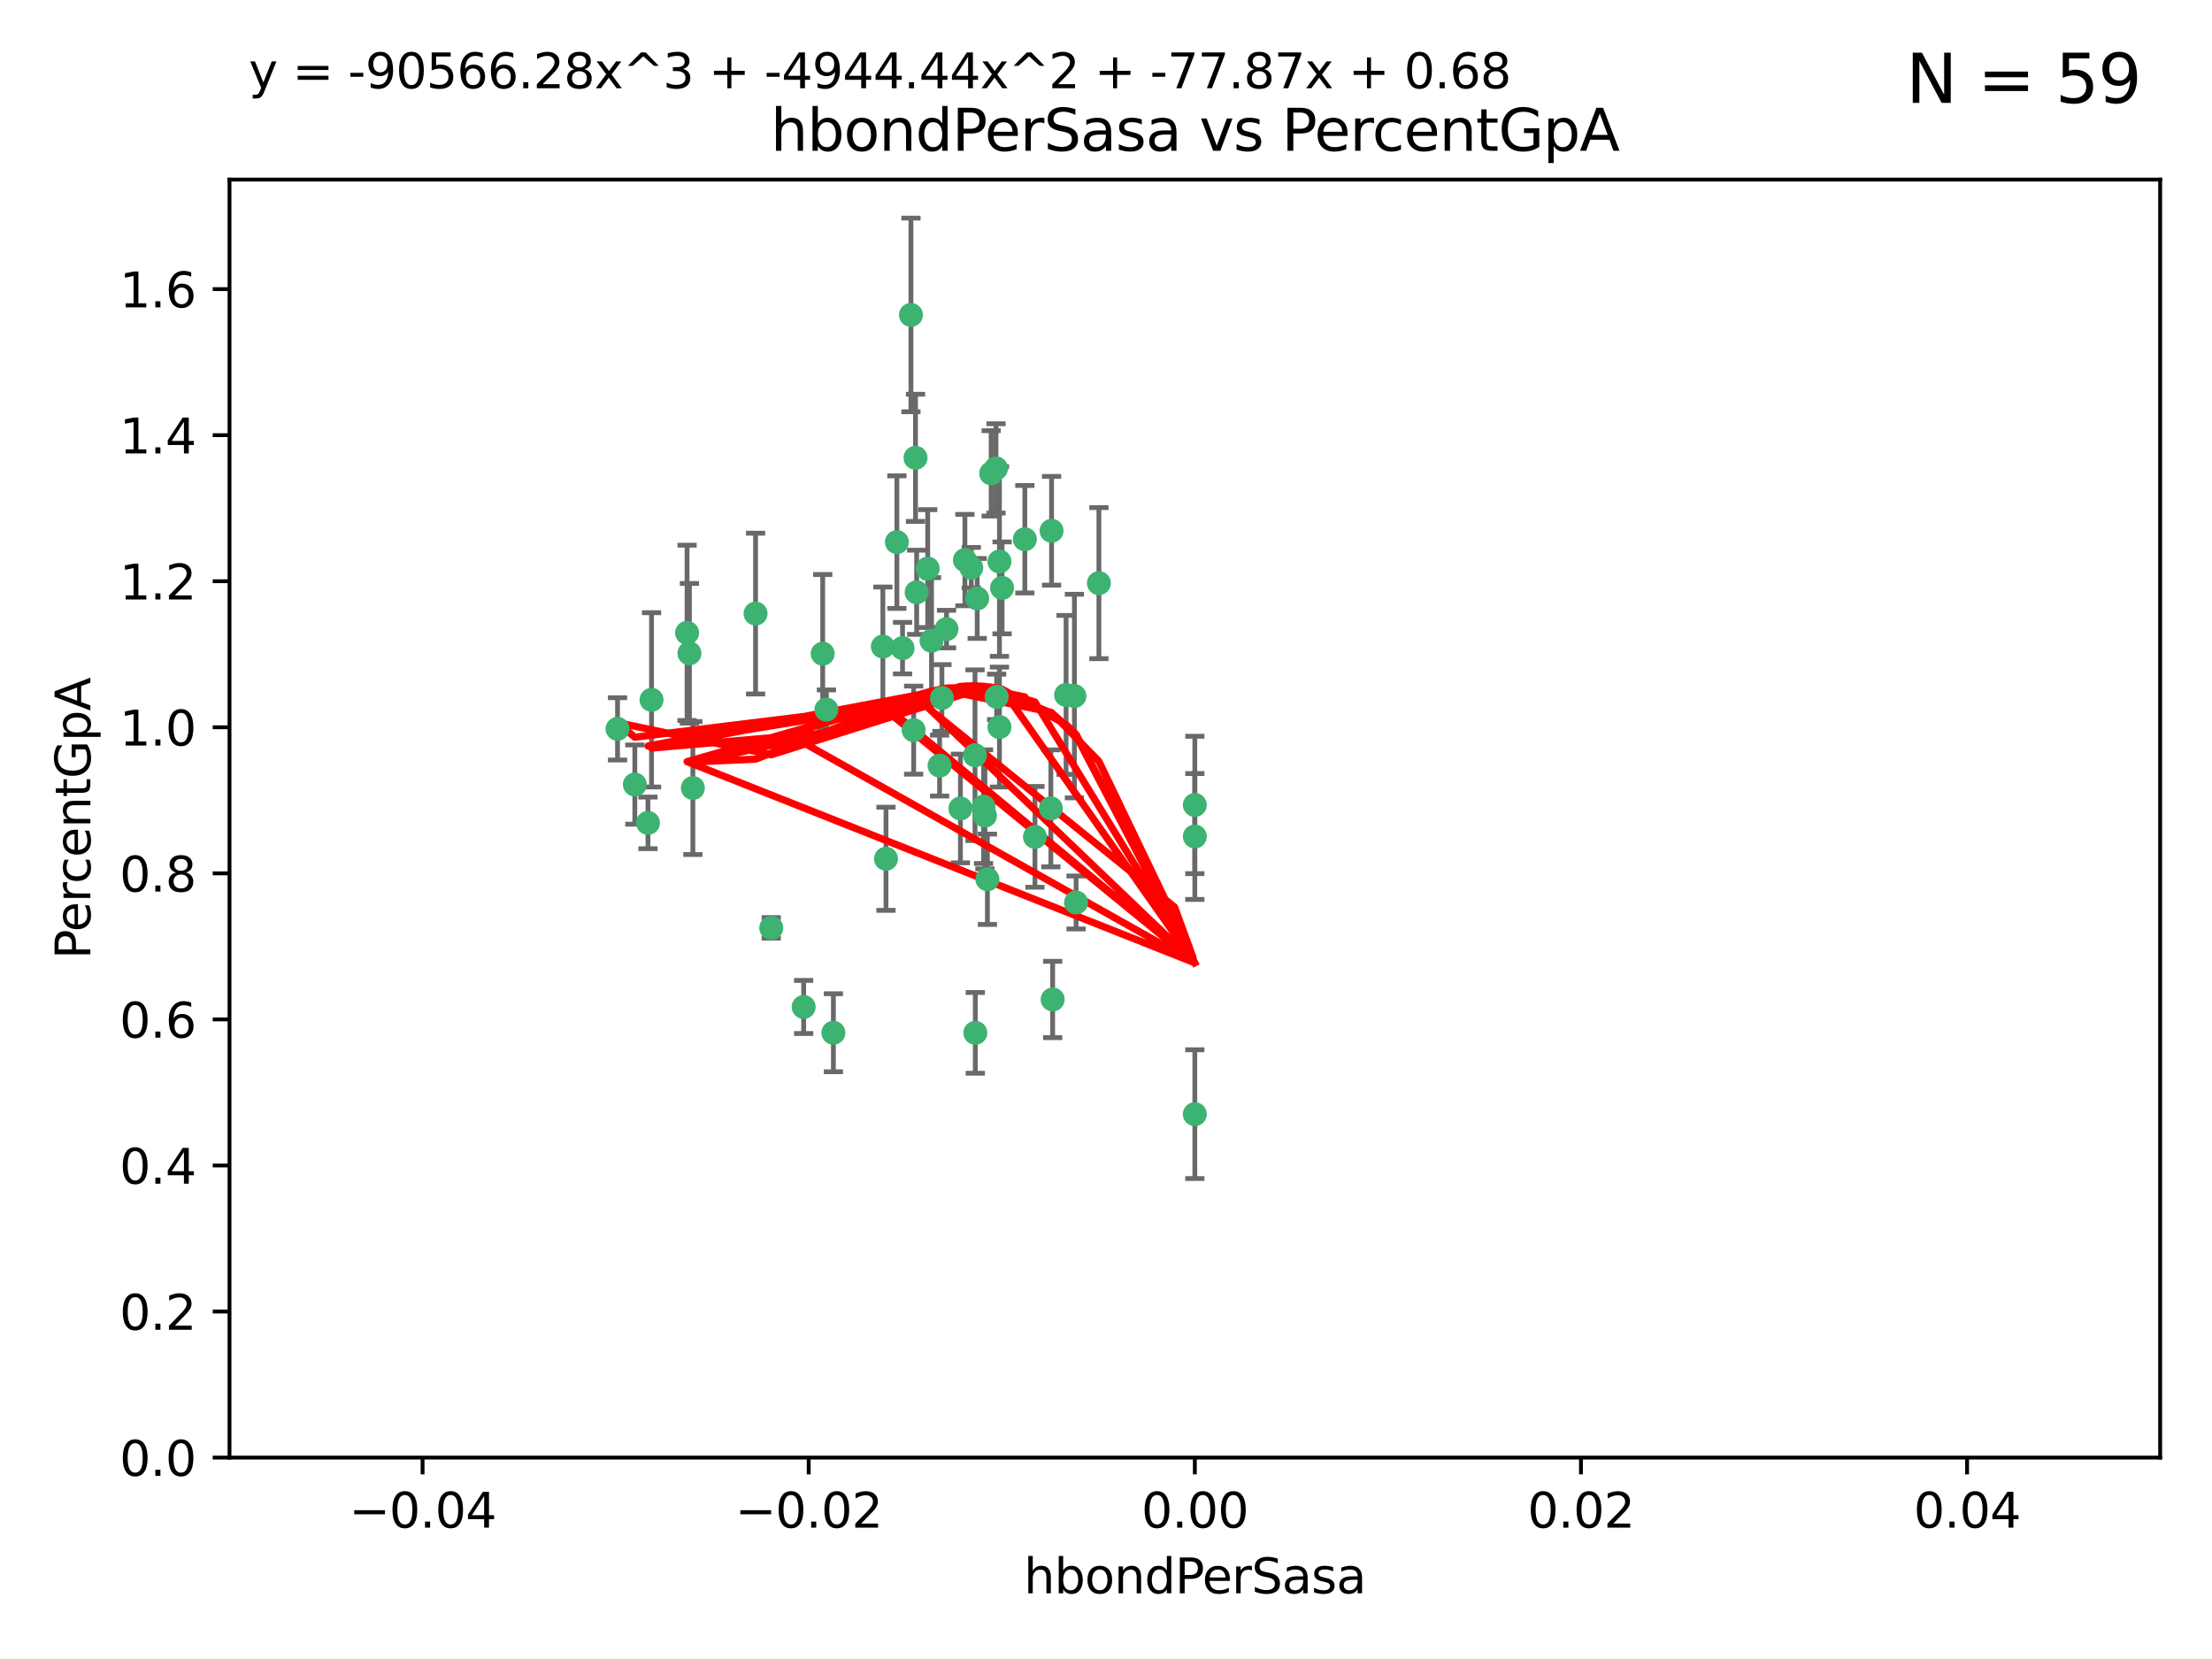 <?xml version="1.0" encoding="utf-8" standalone="no"?>
<!DOCTYPE svg PUBLIC "-//W3C//DTD SVG 1.1//EN"
  "http://www.w3.org/Graphics/SVG/1.1/DTD/svg11.dtd">
<svg xmlns:xlink="http://www.w3.org/1999/xlink" width="460.8pt" height="345.6pt" viewBox="0 0 460.8 345.6" xmlns="http://www.w3.org/2000/svg" version="1.1">
 <defs>
  <style type="text/css">*{stroke-linejoin: round; stroke-linecap: butt}</style>
 </defs>
 <g id="figure_1">
  <g id="patch_1">
   <path d="M 0 345.6 
L 460.8 345.6 
L 460.8 0 
L 0 0 
z
" style="fill: #ffffff"/>
  </g>
  <g id="axes_1">
   <g id="patch_2">
    <path d="M 47.81 303.64 
L 450 303.64 
L 450 37.411 
L 47.81 37.411 
z
" style="fill: #ffffff"/>
   </g>
   <g id="PathCollection_1">
    <defs>
     <path id="mffca1a9f72" d="M 0 1.118 
C 0.297 1.118 0.581 1 0.791 0.791 
C 1 0.581 1.118 0.297 1.118 0 
C 1.118 -0.297 1 -0.581 0.791 -0.791 
C 0.581 -1 0.297 -1.118 0 -1.118 
C -0.297 -1.118 -0.581 -1 -0.791 -0.791 
C -1 -0.581 -1.118 -0.297 -1.118 0 
C -1.118 0.297 -1 0.581 -0.791 0.791 
C -0.581 1 -0.297 1.118 0 1.118 
z
" style="stroke: #3cb371"/>
    </defs>
    <g clip-path="url(#pe930a6c61c)">
     <use xlink:href="#mffca1a9f72" x="186.841" y="112.935" style="fill: #3cb371; stroke: #3cb371"/>
     <use xlink:href="#mffca1a9f72" x="197.183" y="131.048" style="fill: #3cb371; stroke: #3cb371"/>
     <use xlink:href="#mffca1a9f72" x="206.483" y="98.611" style="fill: #3cb371; stroke: #3cb371"/>
     <use xlink:href="#mffca1a9f72" x="203.111" y="157.33" style="fill: #3cb371; stroke: #3cb371"/>
     <use xlink:href="#mffca1a9f72" x="208.201" y="151.457" style="fill: #3cb371; stroke: #3cb371"/>
     <use xlink:href="#mffca1a9f72" x="189.767" y="65.606" style="fill: #3cb371; stroke: #3cb371"/>
     <use xlink:href="#mffca1a9f72" x="143.619" y="136.097" style="fill: #3cb371; stroke: #3cb371"/>
     <use xlink:href="#mffca1a9f72" x="157.399" y="127.82" style="fill: #3cb371; stroke: #3cb371"/>
     <use xlink:href="#mffca1a9f72" x="193.258" y="118.446" style="fill: #3cb371; stroke: #3cb371"/>
     <use xlink:href="#mffca1a9f72" x="144.336" y="164.157" style="fill: #3cb371; stroke: #3cb371"/>
     <use xlink:href="#mffca1a9f72" x="172.155" y="147.818" style="fill: #3cb371; stroke: #3cb371"/>
     <use xlink:href="#mffca1a9f72" x="135.728" y="145.786" style="fill: #3cb371; stroke: #3cb371"/>
     <use xlink:href="#mffca1a9f72" x="188.017" y="135.021" style="fill: #3cb371; stroke: #3cb371"/>
     <use xlink:href="#mffca1a9f72" x="143.128" y="131.834" style="fill: #3cb371; stroke: #3cb371"/>
     <use xlink:href="#mffca1a9f72" x="190.719" y="95.371" style="fill: #3cb371; stroke: #3cb371"/>
     <use xlink:href="#mffca1a9f72" x="204.892" y="168.041" style="fill: #3cb371; stroke: #3cb371"/>
     <use xlink:href="#mffca1a9f72" x="202.337" y="118.255" style="fill: #3cb371; stroke: #3cb371"/>
     <use xlink:href="#mffca1a9f72" x="213.494" y="112.334" style="fill: #3cb371; stroke: #3cb371"/>
     <use xlink:href="#mffca1a9f72" x="196.219" y="145.408" style="fill: #3cb371; stroke: #3cb371"/>
     <use xlink:href="#mffca1a9f72" x="190.955" y="123.385" style="fill: #3cb371; stroke: #3cb371"/>
     <use xlink:href="#mffca1a9f72" x="194.053" y="133.482" style="fill: #3cb371; stroke: #3cb371"/>
     <use xlink:href="#mffca1a9f72" x="203.175" y="215.161" style="fill: #3cb371; stroke: #3cb371"/>
     <use xlink:href="#mffca1a9f72" x="201.01" y="116.673" style="fill: #3cb371; stroke: #3cb371"/>
     <use xlink:href="#mffca1a9f72" x="134.984" y="171.42" style="fill: #3cb371; stroke: #3cb371"/>
     <use xlink:href="#mffca1a9f72" x="208.202" y="116.973" style="fill: #3cb371; stroke: #3cb371"/>
     <use xlink:href="#mffca1a9f72" x="207.487" y="97.572" style="fill: #3cb371; stroke: #3cb371"/>
     <use xlink:href="#mffca1a9f72" x="203.569" y="124.669" style="fill: #3cb371; stroke: #3cb371"/>
     <use xlink:href="#mffca1a9f72" x="207.62" y="145.171" style="fill: #3cb371; stroke: #3cb371"/>
     <use xlink:href="#mffca1a9f72" x="200.074" y="168.419" style="fill: #3cb371; stroke: #3cb371"/>
     <use xlink:href="#mffca1a9f72" x="173.611" y="215.139" style="fill: #3cb371; stroke: #3cb371"/>
     <use xlink:href="#mffca1a9f72" x="171.383" y="136.178" style="fill: #3cb371; stroke: #3cb371"/>
     <use xlink:href="#mffca1a9f72" x="195.734" y="159.488" style="fill: #3cb371; stroke: #3cb371"/>
     <use xlink:href="#mffca1a9f72" x="183.917" y="134.689" style="fill: #3cb371; stroke: #3cb371"/>
     <use xlink:href="#mffca1a9f72" x="184.566" y="178.897" style="fill: #3cb371; stroke: #3cb371"/>
     <use xlink:href="#mffca1a9f72" x="132.246" y="163.438" style="fill: #3cb371; stroke: #3cb371"/>
     <use xlink:href="#mffca1a9f72" x="128.642" y="151.836" style="fill: #3cb371; stroke: #3cb371"/>
     <use xlink:href="#mffca1a9f72" x="160.664" y="193.29" style="fill: #3cb371; stroke: #3cb371"/>
     <use xlink:href="#mffca1a9f72" x="205.696" y="183.167" style="fill: #3cb371; stroke: #3cb371"/>
     <use xlink:href="#mffca1a9f72" x="219.287" y="208.206" style="fill: #3cb371; stroke: #3cb371"/>
     <use xlink:href="#mffca1a9f72" x="219.062" y="110.571" style="fill: #3cb371; stroke: #3cb371"/>
     <use xlink:href="#mffca1a9f72" x="228.922" y="121.476" style="fill: #3cb371; stroke: #3cb371"/>
     <use xlink:href="#mffca1a9f72" x="190.332" y="152.103" style="fill: #3cb371; stroke: #3cb371"/>
     <use xlink:href="#mffca1a9f72" x="205.177" y="169.899" style="fill: #3cb371; stroke: #3cb371"/>
     <use xlink:href="#mffca1a9f72" x="215.6" y="174.332" style="fill: #3cb371; stroke: #3cb371"/>
     <use xlink:href="#mffca1a9f72" x="167.418" y="209.769" style="fill: #3cb371; stroke: #3cb371"/>
     <use xlink:href="#mffca1a9f72" x="218.914" y="168.396" style="fill: #3cb371; stroke: #3cb371"/>
     <use xlink:href="#mffca1a9f72" x="224.167" y="188.002" style="fill: #3cb371; stroke: #3cb371"/>
     <use xlink:href="#mffca1a9f72" x="248.905" y="232.101" style="fill: #3cb371; stroke: #3cb371"/>
     <use xlink:href="#mffca1a9f72" x="248.905" y="167.688" style="fill: #3cb371; stroke: #3cb371"/>
     <use xlink:href="#mffca1a9f72" x="208.75" y="122.465" style="fill: #3cb371; stroke: #3cb371"/>
     <use xlink:href="#mffca1a9f72" x="222.083" y="144.762" style="fill: #3cb371; stroke: #3cb371"/>
     <use xlink:href="#mffca1a9f72" x="223.82" y="145.004" style="fill: #3cb371; stroke: #3cb371"/>
     <use xlink:href="#mffca1a9f72" x="248.905" y="174.257" style="fill: #3cb371; stroke: #3cb371"/>
    </g>
   </g>
   <g id="matplotlib.axis_1">
    <g id="xtick_1">
     <g id="line2d_1">
      <defs>
       <path id="m302dbb5dac" d="M 0 0 
L 0 3.5 
" style="stroke: #000000; stroke-width: 0.8"/>
      </defs>
      <g>
       <use xlink:href="#m302dbb5dac" x="88.029" y="303.64" style="stroke: #000000; stroke-width: 0.8"/>
      </g>
     </g>
     <g id="text_1">
      <!-- −0.04 -->
      <g transform="translate(72.706 318.238)scale(0.1 -0.1)">
       <defs>
        <path id="DejaVuSans-2212" d="M 678 2272 
L 4684 2272 
L 4684 1741 
L 678 1741 
L 678 2272 
z
" transform="scale(0.016)"/>
        <path id="DejaVuSans-30" d="M 2034 4250 
Q 1547 4250 1301 3770 
Q 1056 3291 1056 2328 
Q 1056 1369 1301 889 
Q 1547 409 2034 409 
Q 2525 409 2770 889 
Q 3016 1369 3016 2328 
Q 3016 3291 2770 3770 
Q 2525 4250 2034 4250 
z
M 2034 4750 
Q 2819 4750 3233 4129 
Q 3647 3509 3647 2328 
Q 3647 1150 3233 529 
Q 2819 -91 2034 -91 
Q 1250 -91 836 529 
Q 422 1150 422 2328 
Q 422 3509 836 4129 
Q 1250 4750 2034 4750 
z
" transform="scale(0.016)"/>
        <path id="DejaVuSans-2e" d="M 684 794 
L 1344 794 
L 1344 0 
L 684 0 
L 684 794 
z
" transform="scale(0.016)"/>
        <path id="DejaVuSans-34" d="M 2419 4116 
L 825 1625 
L 2419 1625 
L 2419 4116 
z
M 2253 4666 
L 3047 4666 
L 3047 1625 
L 3713 1625 
L 3713 1100 
L 3047 1100 
L 3047 0 
L 2419 0 
L 2419 1100 
L 313 1100 
L 313 1709 
L 2253 4666 
z
" transform="scale(0.016)"/>
       </defs>
       <use xlink:href="#DejaVuSans-2212"/>
       <use xlink:href="#DejaVuSans-30" x="83.789"/>
       <use xlink:href="#DejaVuSans-2e" x="147.412"/>
       <use xlink:href="#DejaVuSans-30" x="179.199"/>
       <use xlink:href="#DejaVuSans-34" x="242.822"/>
      </g>
     </g>
    </g>
    <g id="xtick_2">
     <g id="line2d_2">
      <g>
       <use xlink:href="#m302dbb5dac" x="168.467" y="303.64" style="stroke: #000000; stroke-width: 0.8"/>
      </g>
     </g>
     <g id="text_2">
      <!-- −0.02 -->
      <g transform="translate(153.144 318.238)scale(0.1 -0.1)">
       <defs>
        <path id="DejaVuSans-32" d="M 1228 531 
L 3431 531 
L 3431 0 
L 469 0 
L 469 531 
Q 828 903 1448 1529 
Q 2069 2156 2228 2338 
Q 2531 2678 2651 2914 
Q 2772 3150 2772 3378 
Q 2772 3750 2511 3984 
Q 2250 4219 1831 4219 
Q 1534 4219 1204 4116 
Q 875 4013 500 3803 
L 500 4441 
Q 881 4594 1212 4672 
Q 1544 4750 1819 4750 
Q 2544 4750 2975 4387 
Q 3406 4025 3406 3419 
Q 3406 3131 3298 2873 
Q 3191 2616 2906 2266 
Q 2828 2175 2409 1742 
Q 1991 1309 1228 531 
z
" transform="scale(0.016)"/>
       </defs>
       <use xlink:href="#DejaVuSans-2212"/>
       <use xlink:href="#DejaVuSans-30" x="83.789"/>
       <use xlink:href="#DejaVuSans-2e" x="147.412"/>
       <use xlink:href="#DejaVuSans-30" x="179.199"/>
       <use xlink:href="#DejaVuSans-32" x="242.822"/>
      </g>
     </g>
    </g>
    <g id="xtick_3">
     <g id="line2d_3">
      <g>
       <use xlink:href="#m302dbb5dac" x="248.905" y="303.64" style="stroke: #000000; stroke-width: 0.8"/>
      </g>
     </g>
     <g id="text_3">
      <!-- 0.00 -->
      <g transform="translate(237.772 318.238)scale(0.1 -0.1)">
       <use xlink:href="#DejaVuSans-30"/>
       <use xlink:href="#DejaVuSans-2e" x="63.623"/>
       <use xlink:href="#DejaVuSans-30" x="95.41"/>
       <use xlink:href="#DejaVuSans-30" x="159.033"/>
      </g>
     </g>
    </g>
    <g id="xtick_4">
     <g id="line2d_4">
      <g>
       <use xlink:href="#m302dbb5dac" x="329.343" y="303.64" style="stroke: #000000; stroke-width: 0.8"/>
      </g>
     </g>
     <g id="text_4">
      <!-- 0.02 -->
      <g transform="translate(318.21 318.238)scale(0.1 -0.1)">
       <use xlink:href="#DejaVuSans-30"/>
       <use xlink:href="#DejaVuSans-2e" x="63.623"/>
       <use xlink:href="#DejaVuSans-30" x="95.41"/>
       <use xlink:href="#DejaVuSans-32" x="159.033"/>
      </g>
     </g>
    </g>
    <g id="xtick_5">
     <g id="line2d_5">
      <g>
       <use xlink:href="#m302dbb5dac" x="409.781" y="303.64" style="stroke: #000000; stroke-width: 0.8"/>
      </g>
     </g>
     <g id="text_5">
      <!-- 0.04 -->
      <g transform="translate(398.648 318.238)scale(0.1 -0.1)">
       <use xlink:href="#DejaVuSans-30"/>
       <use xlink:href="#DejaVuSans-2e" x="63.623"/>
       <use xlink:href="#DejaVuSans-30" x="95.41"/>
       <use xlink:href="#DejaVuSans-34" x="159.033"/>
      </g>
     </g>
    </g>
    <g id="text_6">
     <!-- hbondPerSasa -->
     <g transform="translate(213.287 331.917)scale(0.1 -0.1)">
      <defs>
       <path id="DejaVuSans-68" d="M 3513 2113 
L 3513 0 
L 2938 0 
L 2938 2094 
Q 2938 2591 2744 2837 
Q 2550 3084 2163 3084 
Q 1697 3084 1428 2787 
Q 1159 2491 1159 1978 
L 1159 0 
L 581 0 
L 581 4863 
L 1159 4863 
L 1159 2956 
Q 1366 3272 1645 3428 
Q 1925 3584 2291 3584 
Q 2894 3584 3203 3211 
Q 3513 2838 3513 2113 
z
" transform="scale(0.016)"/>
       <path id="DejaVuSans-62" d="M 3116 1747 
Q 3116 2381 2855 2742 
Q 2594 3103 2138 3103 
Q 1681 3103 1420 2742 
Q 1159 2381 1159 1747 
Q 1159 1113 1420 752 
Q 1681 391 2138 391 
Q 2594 391 2855 752 
Q 3116 1113 3116 1747 
z
M 1159 2969 
Q 1341 3281 1617 3432 
Q 1894 3584 2278 3584 
Q 2916 3584 3314 3078 
Q 3713 2572 3713 1747 
Q 3713 922 3314 415 
Q 2916 -91 2278 -91 
Q 1894 -91 1617 61 
Q 1341 213 1159 525 
L 1159 0 
L 581 0 
L 581 4863 
L 1159 4863 
L 1159 2969 
z
" transform="scale(0.016)"/>
       <path id="DejaVuSans-6f" d="M 1959 3097 
Q 1497 3097 1228 2736 
Q 959 2375 959 1747 
Q 959 1119 1226 758 
Q 1494 397 1959 397 
Q 2419 397 2687 759 
Q 2956 1122 2956 1747 
Q 2956 2369 2687 2733 
Q 2419 3097 1959 3097 
z
M 1959 3584 
Q 2709 3584 3137 3096 
Q 3566 2609 3566 1747 
Q 3566 888 3137 398 
Q 2709 -91 1959 -91 
Q 1206 -91 779 398 
Q 353 888 353 1747 
Q 353 2609 779 3096 
Q 1206 3584 1959 3584 
z
" transform="scale(0.016)"/>
       <path id="DejaVuSans-6e" d="M 3513 2113 
L 3513 0 
L 2938 0 
L 2938 2094 
Q 2938 2591 2744 2837 
Q 2550 3084 2163 3084 
Q 1697 3084 1428 2787 
Q 1159 2491 1159 1978 
L 1159 0 
L 581 0 
L 581 3500 
L 1159 3500 
L 1159 2956 
Q 1366 3272 1645 3428 
Q 1925 3584 2291 3584 
Q 2894 3584 3203 3211 
Q 3513 2838 3513 2113 
z
" transform="scale(0.016)"/>
       <path id="DejaVuSans-64" d="M 2906 2969 
L 2906 4863 
L 3481 4863 
L 3481 0 
L 2906 0 
L 2906 525 
Q 2725 213 2448 61 
Q 2172 -91 1784 -91 
Q 1150 -91 751 415 
Q 353 922 353 1747 
Q 353 2572 751 3078 
Q 1150 3584 1784 3584 
Q 2172 3584 2448 3432 
Q 2725 3281 2906 2969 
z
M 947 1747 
Q 947 1113 1208 752 
Q 1469 391 1925 391 
Q 2381 391 2643 752 
Q 2906 1113 2906 1747 
Q 2906 2381 2643 2742 
Q 2381 3103 1925 3103 
Q 1469 3103 1208 2742 
Q 947 2381 947 1747 
z
" transform="scale(0.016)"/>
       <path id="DejaVuSans-50" d="M 1259 4147 
L 1259 2394 
L 2053 2394 
Q 2494 2394 2734 2622 
Q 2975 2850 2975 3272 
Q 2975 3691 2734 3919 
Q 2494 4147 2053 4147 
L 1259 4147 
z
M 628 4666 
L 2053 4666 
Q 2838 4666 3239 4311 
Q 3641 3956 3641 3272 
Q 3641 2581 3239 2228 
Q 2838 1875 2053 1875 
L 1259 1875 
L 1259 0 
L 628 0 
L 628 4666 
z
" transform="scale(0.016)"/>
       <path id="DejaVuSans-65" d="M 3597 1894 
L 3597 1613 
L 953 1613 
Q 991 1019 1311 708 
Q 1631 397 2203 397 
Q 2534 397 2845 478 
Q 3156 559 3463 722 
L 3463 178 
Q 3153 47 2828 -22 
Q 2503 -91 2169 -91 
Q 1331 -91 842 396 
Q 353 884 353 1716 
Q 353 2575 817 3079 
Q 1281 3584 2069 3584 
Q 2775 3584 3186 3129 
Q 3597 2675 3597 1894 
z
M 3022 2063 
Q 3016 2534 2758 2815 
Q 2500 3097 2075 3097 
Q 1594 3097 1305 2825 
Q 1016 2553 972 2059 
L 3022 2063 
z
" transform="scale(0.016)"/>
       <path id="DejaVuSans-72" d="M 2631 2963 
Q 2534 3019 2420 3045 
Q 2306 3072 2169 3072 
Q 1681 3072 1420 2755 
Q 1159 2438 1159 1844 
L 1159 0 
L 581 0 
L 581 3500 
L 1159 3500 
L 1159 2956 
Q 1341 3275 1631 3429 
Q 1922 3584 2338 3584 
Q 2397 3584 2469 3576 
Q 2541 3569 2628 3553 
L 2631 2963 
z
" transform="scale(0.016)"/>
       <path id="DejaVuSans-53" d="M 3425 4513 
L 3425 3897 
Q 3066 4069 2747 4153 
Q 2428 4238 2131 4238 
Q 1616 4238 1336 4038 
Q 1056 3838 1056 3469 
Q 1056 3159 1242 3001 
Q 1428 2844 1947 2747 
L 2328 2669 
Q 3034 2534 3370 2195 
Q 3706 1856 3706 1288 
Q 3706 609 3251 259 
Q 2797 -91 1919 -91 
Q 1588 -91 1214 -16 
Q 841 59 441 206 
L 441 856 
Q 825 641 1194 531 
Q 1563 422 1919 422 
Q 2459 422 2753 634 
Q 3047 847 3047 1241 
Q 3047 1584 2836 1778 
Q 2625 1972 2144 2069 
L 1759 2144 
Q 1053 2284 737 2584 
Q 422 2884 422 3419 
Q 422 4038 858 4394 
Q 1294 4750 2059 4750 
Q 2388 4750 2728 4690 
Q 3069 4631 3425 4513 
z
" transform="scale(0.016)"/>
       <path id="DejaVuSans-61" d="M 2194 1759 
Q 1497 1759 1228 1600 
Q 959 1441 959 1056 
Q 959 750 1161 570 
Q 1363 391 1709 391 
Q 2188 391 2477 730 
Q 2766 1069 2766 1631 
L 2766 1759 
L 2194 1759 
z
M 3341 1997 
L 3341 0 
L 2766 0 
L 2766 531 
Q 2569 213 2275 61 
Q 1981 -91 1556 -91 
Q 1019 -91 701 211 
Q 384 513 384 1019 
Q 384 1609 779 1909 
Q 1175 2209 1959 2209 
L 2766 2209 
L 2766 2266 
Q 2766 2663 2505 2880 
Q 2244 3097 1772 3097 
Q 1472 3097 1187 3025 
Q 903 2953 641 2809 
L 641 3341 
Q 956 3463 1253 3523 
Q 1550 3584 1831 3584 
Q 2591 3584 2966 3190 
Q 3341 2797 3341 1997 
z
" transform="scale(0.016)"/>
       <path id="DejaVuSans-73" d="M 2834 3397 
L 2834 2853 
Q 2591 2978 2328 3040 
Q 2066 3103 1784 3103 
Q 1356 3103 1142 2972 
Q 928 2841 928 2578 
Q 928 2378 1081 2264 
Q 1234 2150 1697 2047 
L 1894 2003 
Q 2506 1872 2764 1633 
Q 3022 1394 3022 966 
Q 3022 478 2636 193 
Q 2250 -91 1575 -91 
Q 1294 -91 989 -36 
Q 684 19 347 128 
L 347 722 
Q 666 556 975 473 
Q 1284 391 1588 391 
Q 1994 391 2212 530 
Q 2431 669 2431 922 
Q 2431 1156 2273 1281 
Q 2116 1406 1581 1522 
L 1381 1569 
Q 847 1681 609 1914 
Q 372 2147 372 2553 
Q 372 3047 722 3315 
Q 1072 3584 1716 3584 
Q 2034 3584 2315 3537 
Q 2597 3491 2834 3397 
z
" transform="scale(0.016)"/>
      </defs>
      <use xlink:href="#DejaVuSans-68"/>
      <use xlink:href="#DejaVuSans-62" x="63.379"/>
      <use xlink:href="#DejaVuSans-6f" x="126.855"/>
      <use xlink:href="#DejaVuSans-6e" x="188.037"/>
      <use xlink:href="#DejaVuSans-64" x="251.416"/>
      <use xlink:href="#DejaVuSans-50" x="314.893"/>
      <use xlink:href="#DejaVuSans-65" x="371.57"/>
      <use xlink:href="#DejaVuSans-72" x="433.094"/>
      <use xlink:href="#DejaVuSans-53" x="474.207"/>
      <use xlink:href="#DejaVuSans-61" x="537.684"/>
      <use xlink:href="#DejaVuSans-73" x="598.963"/>
      <use xlink:href="#DejaVuSans-61" x="651.062"/>
     </g>
    </g>
   </g>
   <g id="matplotlib.axis_2">
    <g id="ytick_1">
     <g id="line2d_6">
      <defs>
       <path id="mba10a9b141" d="M 0 0 
L -3.5 0 
" style="stroke: #000000; stroke-width: 0.8"/>
      </defs>
      <g>
       <use xlink:href="#mba10a9b141" x="47.81" y="303.64" style="stroke: #000000; stroke-width: 0.8"/>
      </g>
     </g>
     <g id="text_7">
      <!-- 0.0 -->
      <g transform="translate(24.907 307.439)scale(0.1 -0.1)">
       <use xlink:href="#DejaVuSans-30"/>
       <use xlink:href="#DejaVuSans-2e" x="63.623"/>
       <use xlink:href="#DejaVuSans-30" x="95.41"/>
      </g>
     </g>
    </g>
    <g id="ytick_2">
     <g id="line2d_7">
      <g>
       <use xlink:href="#mba10a9b141" x="47.81" y="273.214" style="stroke: #000000; stroke-width: 0.8"/>
      </g>
     </g>
     <g id="text_8">
      <!-- 0.2 -->
      <g transform="translate(24.907 277.013)scale(0.1 -0.1)">
       <use xlink:href="#DejaVuSans-30"/>
       <use xlink:href="#DejaVuSans-2e" x="63.623"/>
       <use xlink:href="#DejaVuSans-32" x="95.41"/>
      </g>
     </g>
    </g>
    <g id="ytick_3">
     <g id="line2d_8">
      <g>
       <use xlink:href="#mba10a9b141" x="47.81" y="242.788" style="stroke: #000000; stroke-width: 0.8"/>
      </g>
     </g>
     <g id="text_9">
      <!-- 0.4 -->
      <g transform="translate(24.907 246.587)scale(0.1 -0.1)">
       <use xlink:href="#DejaVuSans-30"/>
       <use xlink:href="#DejaVuSans-2e" x="63.623"/>
       <use xlink:href="#DejaVuSans-34" x="95.41"/>
      </g>
     </g>
    </g>
    <g id="ytick_4">
     <g id="line2d_9">
      <g>
       <use xlink:href="#mba10a9b141" x="47.81" y="212.362" style="stroke: #000000; stroke-width: 0.8"/>
      </g>
     </g>
     <g id="text_10">
      <!-- 0.6 -->
      <g transform="translate(24.907 216.161)scale(0.1 -0.1)">
       <defs>
        <path id="DejaVuSans-36" d="M 2113 2584 
Q 1688 2584 1439 2293 
Q 1191 2003 1191 1497 
Q 1191 994 1439 701 
Q 1688 409 2113 409 
Q 2538 409 2786 701 
Q 3034 994 3034 1497 
Q 3034 2003 2786 2293 
Q 2538 2584 2113 2584 
z
M 3366 4563 
L 3366 3988 
Q 3128 4100 2886 4159 
Q 2644 4219 2406 4219 
Q 1781 4219 1451 3797 
Q 1122 3375 1075 2522 
Q 1259 2794 1537 2939 
Q 1816 3084 2150 3084 
Q 2853 3084 3261 2657 
Q 3669 2231 3669 1497 
Q 3669 778 3244 343 
Q 2819 -91 2113 -91 
Q 1303 -91 875 529 
Q 447 1150 447 2328 
Q 447 3434 972 4092 
Q 1497 4750 2381 4750 
Q 2619 4750 2861 4703 
Q 3103 4656 3366 4563 
z
" transform="scale(0.016)"/>
       </defs>
       <use xlink:href="#DejaVuSans-30"/>
       <use xlink:href="#DejaVuSans-2e" x="63.623"/>
       <use xlink:href="#DejaVuSans-36" x="95.41"/>
      </g>
     </g>
    </g>
    <g id="ytick_5">
     <g id="line2d_10">
      <g>
       <use xlink:href="#mba10a9b141" x="47.81" y="181.935" style="stroke: #000000; stroke-width: 0.8"/>
      </g>
     </g>
     <g id="text_11">
      <!-- 0.8 -->
      <g transform="translate(24.907 185.735)scale(0.1 -0.1)">
       <defs>
        <path id="DejaVuSans-38" d="M 2034 2216 
Q 1584 2216 1326 1975 
Q 1069 1734 1069 1313 
Q 1069 891 1326 650 
Q 1584 409 2034 409 
Q 2484 409 2743 651 
Q 3003 894 3003 1313 
Q 3003 1734 2745 1975 
Q 2488 2216 2034 2216 
z
M 1403 2484 
Q 997 2584 770 2862 
Q 544 3141 544 3541 
Q 544 4100 942 4425 
Q 1341 4750 2034 4750 
Q 2731 4750 3128 4425 
Q 3525 4100 3525 3541 
Q 3525 3141 3298 2862 
Q 3072 2584 2669 2484 
Q 3125 2378 3379 2068 
Q 3634 1759 3634 1313 
Q 3634 634 3220 271 
Q 2806 -91 2034 -91 
Q 1263 -91 848 271 
Q 434 634 434 1313 
Q 434 1759 690 2068 
Q 947 2378 1403 2484 
z
M 1172 3481 
Q 1172 3119 1398 2916 
Q 1625 2713 2034 2713 
Q 2441 2713 2670 2916 
Q 2900 3119 2900 3481 
Q 2900 3844 2670 4047 
Q 2441 4250 2034 4250 
Q 1625 4250 1398 4047 
Q 1172 3844 1172 3481 
z
" transform="scale(0.016)"/>
       </defs>
       <use xlink:href="#DejaVuSans-30"/>
       <use xlink:href="#DejaVuSans-2e" x="63.623"/>
       <use xlink:href="#DejaVuSans-38" x="95.41"/>
      </g>
     </g>
    </g>
    <g id="ytick_6">
     <g id="line2d_11">
      <g>
       <use xlink:href="#mba10a9b141" x="47.81" y="151.509" style="stroke: #000000; stroke-width: 0.8"/>
      </g>
     </g>
     <g id="text_12">
      <!-- 1.0 -->
      <g transform="translate(24.907 155.308)scale(0.1 -0.1)">
       <defs>
        <path id="DejaVuSans-31" d="M 794 531 
L 1825 531 
L 1825 4091 
L 703 3866 
L 703 4441 
L 1819 4666 
L 2450 4666 
L 2450 531 
L 3481 531 
L 3481 0 
L 794 0 
L 794 531 
z
" transform="scale(0.016)"/>
       </defs>
       <use xlink:href="#DejaVuSans-31"/>
       <use xlink:href="#DejaVuSans-2e" x="63.623"/>
       <use xlink:href="#DejaVuSans-30" x="95.41"/>
      </g>
     </g>
    </g>
    <g id="ytick_7">
     <g id="line2d_12">
      <g>
       <use xlink:href="#mba10a9b141" x="47.81" y="121.083" style="stroke: #000000; stroke-width: 0.8"/>
      </g>
     </g>
     <g id="text_13">
      <!-- 1.2 -->
      <g transform="translate(24.907 124.882)scale(0.1 -0.1)">
       <use xlink:href="#DejaVuSans-31"/>
       <use xlink:href="#DejaVuSans-2e" x="63.623"/>
       <use xlink:href="#DejaVuSans-32" x="95.41"/>
      </g>
     </g>
    </g>
    <g id="ytick_8">
     <g id="line2d_13">
      <g>
       <use xlink:href="#mba10a9b141" x="47.81" y="90.657" style="stroke: #000000; stroke-width: 0.8"/>
      </g>
     </g>
     <g id="text_14">
      <!-- 1.4 -->
      <g transform="translate(24.907 94.456)scale(0.1 -0.1)">
       <use xlink:href="#DejaVuSans-31"/>
       <use xlink:href="#DejaVuSans-2e" x="63.623"/>
       <use xlink:href="#DejaVuSans-34" x="95.41"/>
      </g>
     </g>
    </g>
    <g id="ytick_9">
     <g id="line2d_14">
      <g>
       <use xlink:href="#mba10a9b141" x="47.81" y="60.231" style="stroke: #000000; stroke-width: 0.8"/>
      </g>
     </g>
     <g id="text_15">
      <!-- 1.6 -->
      <g transform="translate(24.907 64.03)scale(0.1 -0.1)">
       <use xlink:href="#DejaVuSans-31"/>
       <use xlink:href="#DejaVuSans-2e" x="63.623"/>
       <use xlink:href="#DejaVuSans-36" x="95.41"/>
      </g>
     </g>
    </g>
    <g id="text_16">
     <!-- PercentGpA -->
     <g transform="translate(18.827 199.802)rotate(-90)scale(0.1 -0.1)">
      <defs>
       <path id="DejaVuSans-63" d="M 3122 3366 
L 3122 2828 
Q 2878 2963 2633 3030 
Q 2388 3097 2138 3097 
Q 1578 3097 1268 2742 
Q 959 2388 959 1747 
Q 959 1106 1268 751 
Q 1578 397 2138 397 
Q 2388 397 2633 464 
Q 2878 531 3122 666 
L 3122 134 
Q 2881 22 2623 -34 
Q 2366 -91 2075 -91 
Q 1284 -91 818 406 
Q 353 903 353 1747 
Q 353 2603 823 3093 
Q 1294 3584 2113 3584 
Q 2378 3584 2631 3529 
Q 2884 3475 3122 3366 
z
" transform="scale(0.016)"/>
       <path id="DejaVuSans-74" d="M 1172 4494 
L 1172 3500 
L 2356 3500 
L 2356 3053 
L 1172 3053 
L 1172 1153 
Q 1172 725 1289 603 
Q 1406 481 1766 481 
L 2356 481 
L 2356 0 
L 1766 0 
Q 1100 0 847 248 
Q 594 497 594 1153 
L 594 3053 
L 172 3053 
L 172 3500 
L 594 3500 
L 594 4494 
L 1172 4494 
z
" transform="scale(0.016)"/>
       <path id="DejaVuSans-47" d="M 3809 666 
L 3809 1919 
L 2778 1919 
L 2778 2438 
L 4434 2438 
L 4434 434 
Q 4069 175 3628 42 
Q 3188 -91 2688 -91 
Q 1594 -91 976 548 
Q 359 1188 359 2328 
Q 359 3472 976 4111 
Q 1594 4750 2688 4750 
Q 3144 4750 3555 4637 
Q 3966 4525 4313 4306 
L 4313 3634 
Q 3963 3931 3569 4081 
Q 3175 4231 2741 4231 
Q 1884 4231 1454 3753 
Q 1025 3275 1025 2328 
Q 1025 1384 1454 906 
Q 1884 428 2741 428 
Q 3075 428 3337 486 
Q 3600 544 3809 666 
z
" transform="scale(0.016)"/>
       <path id="DejaVuSans-70" d="M 1159 525 
L 1159 -1331 
L 581 -1331 
L 581 3500 
L 1159 3500 
L 1159 2969 
Q 1341 3281 1617 3432 
Q 1894 3584 2278 3584 
Q 2916 3584 3314 3078 
Q 3713 2572 3713 1747 
Q 3713 922 3314 415 
Q 2916 -91 2278 -91 
Q 1894 -91 1617 61 
Q 1341 213 1159 525 
z
M 3116 1747 
Q 3116 2381 2855 2742 
Q 2594 3103 2138 3103 
Q 1681 3103 1420 2742 
Q 1159 2381 1159 1747 
Q 1159 1113 1420 752 
Q 1681 391 2138 391 
Q 2594 391 2855 752 
Q 3116 1113 3116 1747 
z
" transform="scale(0.016)"/>
       <path id="DejaVuSans-41" d="M 2188 4044 
L 1331 1722 
L 3047 1722 
L 2188 4044 
z
M 1831 4666 
L 2547 4666 
L 4325 0 
L 3669 0 
L 3244 1197 
L 1141 1197 
L 716 0 
L 50 0 
L 1831 4666 
z
" transform="scale(0.016)"/>
      </defs>
      <use xlink:href="#DejaVuSans-50"/>
      <use xlink:href="#DejaVuSans-65" x="56.678"/>
      <use xlink:href="#DejaVuSans-72" x="118.201"/>
      <use xlink:href="#DejaVuSans-63" x="157.064"/>
      <use xlink:href="#DejaVuSans-65" x="212.045"/>
      <use xlink:href="#DejaVuSans-6e" x="273.568"/>
      <use xlink:href="#DejaVuSans-74" x="336.947"/>
      <use xlink:href="#DejaVuSans-47" x="376.156"/>
      <use xlink:href="#DejaVuSans-70" x="453.646"/>
      <use xlink:href="#DejaVuSans-41" x="517.123"/>
     </g>
    </g>
   </g>
   <g id="LineCollection_1">
    <path d="M 186.841 126.742 
L 186.841 99.128 
" clip-path="url(#pe930a6c61c)" style="fill: none; stroke: #696969"/>
    <path d="M 197.183 134.958 
L 197.183 127.138 
" clip-path="url(#pe930a6c61c)" style="fill: none; stroke: #696969"/>
    <path d="M 206.483 107.5 
L 206.483 89.723 
" clip-path="url(#pe930a6c61c)" style="fill: none; stroke: #696969"/>
    <path d="M 203.111 175.107 
L 203.111 139.552 
" clip-path="url(#pe930a6c61c)" style="fill: none; stroke: #696969"/>
    <path d="M 208.201 163.945 
L 208.201 138.968 
" clip-path="url(#pe930a6c61c)" style="fill: none; stroke: #696969"/>
    <path d="M 189.767 85.777 
L 189.767 45.434 
" clip-path="url(#pe930a6c61c)" style="fill: none; stroke: #696969"/>
    <path d="M 143.619 150.645 
L 143.619 121.55 
" clip-path="url(#pe930a6c61c)" style="fill: none; stroke: #696969"/>
    <path d="M 157.399 144.568 
L 157.399 111.073 
" clip-path="url(#pe930a6c61c)" style="fill: none; stroke: #696969"/>
    <path d="M 193.258 130.722 
L 193.258 106.17 
" clip-path="url(#pe930a6c61c)" style="fill: none; stroke: #696969"/>
    <path d="M 144.336 178.007 
L 144.336 150.307 
" clip-path="url(#pe930a6c61c)" style="fill: none; stroke: #696969"/>
    <path d="M 172.155 151.909 
L 172.155 143.727 
" clip-path="url(#pe930a6c61c)" style="fill: none; stroke: #696969"/>
    <path d="M 135.728 163.937 
L 135.728 127.634 
" clip-path="url(#pe930a6c61c)" style="fill: none; stroke: #696969"/>
    <path d="M 188.017 140.382 
L 188.017 129.659 
" clip-path="url(#pe930a6c61c)" style="fill: none; stroke: #696969"/>
    <path d="M 143.128 150.092 
L 143.128 113.575 
" clip-path="url(#pe930a6c61c)" style="fill: none; stroke: #696969"/>
    <path d="M 190.719 108.615 
L 190.719 82.127 
" clip-path="url(#pe930a6c61c)" style="fill: none; stroke: #696969"/>
    <path d="M 204.892 179.882 
L 204.892 156.201 
" clip-path="url(#pe930a6c61c)" style="fill: none; stroke: #696969"/>
    <path d="M 202.337 122.472 
L 202.337 114.039 
" clip-path="url(#pe930a6c61c)" style="fill: none; stroke: #696969"/>
    <path d="M 213.494 123.529 
L 213.494 101.139 
" clip-path="url(#pe930a6c61c)" style="fill: none; stroke: #696969"/>
    <path d="M 196.219 152.361 
L 196.219 138.456 
" clip-path="url(#pe930a6c61c)" style="fill: none; stroke: #696969"/>
    <path d="M 190.955 132.151 
L 190.955 114.62 
" clip-path="url(#pe930a6c61c)" style="fill: none; stroke: #696969"/>
    <path d="M 194.053 146.637 
L 194.053 120.327 
" clip-path="url(#pe930a6c61c)" style="fill: none; stroke: #696969"/>
    <path d="M 203.175 223.572 
L 203.175 206.751 
" clip-path="url(#pe930a6c61c)" style="fill: none; stroke: #696969"/>
    <path d="M 201.01 126.191 
L 201.01 107.154 
" clip-path="url(#pe930a6c61c)" style="fill: none; stroke: #696969"/>
    <path d="M 134.984 176.791 
L 134.984 166.049 
" clip-path="url(#pe930a6c61c)" style="fill: none; stroke: #696969"/>
    <path d="M 208.202 136.73 
L 208.202 97.216 
" clip-path="url(#pe930a6c61c)" style="fill: none; stroke: #696969"/>
    <path d="M 207.487 106.878 
L 207.487 88.267 
" clip-path="url(#pe930a6c61c)" style="fill: none; stroke: #696969"/>
    <path d="M 203.569 132.997 
L 203.569 116.341 
" clip-path="url(#pe930a6c61c)" style="fill: none; stroke: #696969"/>
    <path d="M 207.62 149.901 
L 207.62 140.441 
" clip-path="url(#pe930a6c61c)" style="fill: none; stroke: #696969"/>
    <path d="M 200.074 179.743 
L 200.074 157.094 
" clip-path="url(#pe930a6c61c)" style="fill: none; stroke: #696969"/>
    <path d="M 173.611 223.268 
L 173.611 207.01 
" clip-path="url(#pe930a6c61c)" style="fill: none; stroke: #696969"/>
    <path d="M 171.383 152.672 
L 171.383 119.684 
" clip-path="url(#pe930a6c61c)" style="fill: none; stroke: #696969"/>
    <path d="M 195.734 165.831 
L 195.734 153.145 
" clip-path="url(#pe930a6c61c)" style="fill: none; stroke: #696969"/>
    <path d="M 183.917 147.086 
L 183.917 122.292 
" clip-path="url(#pe930a6c61c)" style="fill: none; stroke: #696969"/>
    <path d="M 184.566 189.642 
L 184.566 168.152 
" clip-path="url(#pe930a6c61c)" style="fill: none; stroke: #696969"/>
    <path d="M 132.246 171.687 
L 132.246 155.189 
" clip-path="url(#pe930a6c61c)" style="fill: none; stroke: #696969"/>
    <path d="M 128.642 158.321 
L 128.642 145.352 
" clip-path="url(#pe930a6c61c)" style="fill: none; stroke: #696969"/>
    <path d="M 160.664 195.434 
L 160.664 191.146 
" clip-path="url(#pe930a6c61c)" style="fill: none; stroke: #696969"/>
    <path d="M 205.696 192.579 
L 205.696 173.755 
" clip-path="url(#pe930a6c61c)" style="fill: none; stroke: #696969"/>
    <path d="M 219.287 216.157 
L 219.287 200.256 
" clip-path="url(#pe930a6c61c)" style="fill: none; stroke: #696969"/>
    <path d="M 219.062 121.897 
L 219.062 99.245 
" clip-path="url(#pe930a6c61c)" style="fill: none; stroke: #696969"/>
    <path d="M 228.922 137.206 
L 228.922 105.745 
" clip-path="url(#pe930a6c61c)" style="fill: none; stroke: #696969"/>
    <path d="M 190.332 161.277 
L 190.332 142.929 
" clip-path="url(#pe930a6c61c)" style="fill: none; stroke: #696969"/>
    <path d="M 205.177 181.006 
L 205.177 158.792 
" clip-path="url(#pe930a6c61c)" style="fill: none; stroke: #696969"/>
    <path d="M 215.6 184.828 
L 215.6 163.836 
" clip-path="url(#pe930a6c61c)" style="fill: none; stroke: #696969"/>
    <path d="M 167.418 215.299 
L 167.418 204.239 
" clip-path="url(#pe930a6c61c)" style="fill: none; stroke: #696969"/>
    <path d="M 218.914 180.585 
L 218.914 156.208 
" clip-path="url(#pe930a6c61c)" style="fill: none; stroke: #696969"/>
    <path d="M 224.167 193.517 
L 224.167 182.486 
" clip-path="url(#pe930a6c61c)" style="fill: none; stroke: #696969"/>
    <path d="M 248.905 245.512 
L 248.905 218.691 
" clip-path="url(#pe930a6c61c)" style="fill: none; stroke: #696969"/>
    <path d="M 248.905 181.997 
L 248.905 153.38 
" clip-path="url(#pe930a6c61c)" style="fill: none; stroke: #696969"/>
    <path d="M 208.75 132.034 
L 208.75 112.895 
" clip-path="url(#pe930a6c61c)" style="fill: none; stroke: #696969"/>
    <path d="M 222.083 161.315 
L 222.083 128.209 
" clip-path="url(#pe930a6c61c)" style="fill: none; stroke: #696969"/>
    <path d="M 223.82 166.212 
L 223.82 123.796 
" clip-path="url(#pe930a6c61c)" style="fill: none; stroke: #696969"/>
    <path d="M 248.905 187.369 
L 248.905 161.144 
" clip-path="url(#pe930a6c61c)" style="fill: none; stroke: #696969"/>
   </g>
   <g id="line2d_15">
    <defs>
     <path id="m95a39b2ab3" d="M 2 0 
L -2 -0 
" style="stroke: #696969"/>
    </defs>
    <g clip-path="url(#pe930a6c61c)">
     <use xlink:href="#m95a39b2ab3" x="186.841" y="126.742" style="fill: #696969; stroke: #696969"/>
     <use xlink:href="#m95a39b2ab3" x="197.183" y="134.958" style="fill: #696969; stroke: #696969"/>
     <use xlink:href="#m95a39b2ab3" x="206.483" y="107.5" style="fill: #696969; stroke: #696969"/>
     <use xlink:href="#m95a39b2ab3" x="203.111" y="175.107" style="fill: #696969; stroke: #696969"/>
     <use xlink:href="#m95a39b2ab3" x="208.201" y="163.945" style="fill: #696969; stroke: #696969"/>
     <use xlink:href="#m95a39b2ab3" x="189.767" y="85.777" style="fill: #696969; stroke: #696969"/>
     <use xlink:href="#m95a39b2ab3" x="143.619" y="150.645" style="fill: #696969; stroke: #696969"/>
     <use xlink:href="#m95a39b2ab3" x="157.399" y="144.568" style="fill: #696969; stroke: #696969"/>
     <use xlink:href="#m95a39b2ab3" x="193.258" y="130.722" style="fill: #696969; stroke: #696969"/>
     <use xlink:href="#m95a39b2ab3" x="144.336" y="178.007" style="fill: #696969; stroke: #696969"/>
     <use xlink:href="#m95a39b2ab3" x="172.155" y="151.909" style="fill: #696969; stroke: #696969"/>
     <use xlink:href="#m95a39b2ab3" x="135.728" y="163.937" style="fill: #696969; stroke: #696969"/>
     <use xlink:href="#m95a39b2ab3" x="188.017" y="140.382" style="fill: #696969; stroke: #696969"/>
     <use xlink:href="#m95a39b2ab3" x="143.128" y="150.092" style="fill: #696969; stroke: #696969"/>
     <use xlink:href="#m95a39b2ab3" x="190.719" y="108.615" style="fill: #696969; stroke: #696969"/>
     <use xlink:href="#m95a39b2ab3" x="204.892" y="179.882" style="fill: #696969; stroke: #696969"/>
     <use xlink:href="#m95a39b2ab3" x="202.337" y="122.472" style="fill: #696969; stroke: #696969"/>
     <use xlink:href="#m95a39b2ab3" x="213.494" y="123.529" style="fill: #696969; stroke: #696969"/>
     <use xlink:href="#m95a39b2ab3" x="196.219" y="152.361" style="fill: #696969; stroke: #696969"/>
     <use xlink:href="#m95a39b2ab3" x="190.955" y="132.151" style="fill: #696969; stroke: #696969"/>
     <use xlink:href="#m95a39b2ab3" x="194.053" y="146.637" style="fill: #696969; stroke: #696969"/>
     <use xlink:href="#m95a39b2ab3" x="203.175" y="223.572" style="fill: #696969; stroke: #696969"/>
     <use xlink:href="#m95a39b2ab3" x="201.01" y="126.191" style="fill: #696969; stroke: #696969"/>
     <use xlink:href="#m95a39b2ab3" x="134.984" y="176.791" style="fill: #696969; stroke: #696969"/>
     <use xlink:href="#m95a39b2ab3" x="208.202" y="136.73" style="fill: #696969; stroke: #696969"/>
     <use xlink:href="#m95a39b2ab3" x="207.487" y="106.878" style="fill: #696969; stroke: #696969"/>
     <use xlink:href="#m95a39b2ab3" x="203.569" y="132.997" style="fill: #696969; stroke: #696969"/>
     <use xlink:href="#m95a39b2ab3" x="207.62" y="149.901" style="fill: #696969; stroke: #696969"/>
     <use xlink:href="#m95a39b2ab3" x="200.074" y="179.743" style="fill: #696969; stroke: #696969"/>
     <use xlink:href="#m95a39b2ab3" x="173.611" y="223.268" style="fill: #696969; stroke: #696969"/>
     <use xlink:href="#m95a39b2ab3" x="171.383" y="152.672" style="fill: #696969; stroke: #696969"/>
     <use xlink:href="#m95a39b2ab3" x="195.734" y="165.831" style="fill: #696969; stroke: #696969"/>
     <use xlink:href="#m95a39b2ab3" x="183.917" y="147.086" style="fill: #696969; stroke: #696969"/>
     <use xlink:href="#m95a39b2ab3" x="184.566" y="189.642" style="fill: #696969; stroke: #696969"/>
     <use xlink:href="#m95a39b2ab3" x="132.246" y="171.687" style="fill: #696969; stroke: #696969"/>
     <use xlink:href="#m95a39b2ab3" x="128.642" y="158.321" style="fill: #696969; stroke: #696969"/>
     <use xlink:href="#m95a39b2ab3" x="160.664" y="195.434" style="fill: #696969; stroke: #696969"/>
     <use xlink:href="#m95a39b2ab3" x="205.696" y="192.579" style="fill: #696969; stroke: #696969"/>
     <use xlink:href="#m95a39b2ab3" x="219.287" y="216.157" style="fill: #696969; stroke: #696969"/>
     <use xlink:href="#m95a39b2ab3" x="219.062" y="121.897" style="fill: #696969; stroke: #696969"/>
     <use xlink:href="#m95a39b2ab3" x="228.922" y="137.206" style="fill: #696969; stroke: #696969"/>
     <use xlink:href="#m95a39b2ab3" x="190.332" y="161.277" style="fill: #696969; stroke: #696969"/>
     <use xlink:href="#m95a39b2ab3" x="205.177" y="181.006" style="fill: #696969; stroke: #696969"/>
     <use xlink:href="#m95a39b2ab3" x="215.6" y="184.828" style="fill: #696969; stroke: #696969"/>
     <use xlink:href="#m95a39b2ab3" x="167.418" y="215.299" style="fill: #696969; stroke: #696969"/>
     <use xlink:href="#m95a39b2ab3" x="218.914" y="180.585" style="fill: #696969; stroke: #696969"/>
     <use xlink:href="#m95a39b2ab3" x="224.167" y="193.517" style="fill: #696969; stroke: #696969"/>
     <use xlink:href="#m95a39b2ab3" x="248.905" y="245.512" style="fill: #696969; stroke: #696969"/>
     <use xlink:href="#m95a39b2ab3" x="248.905" y="181.997" style="fill: #696969; stroke: #696969"/>
     <use xlink:href="#m95a39b2ab3" x="208.75" y="132.034" style="fill: #696969; stroke: #696969"/>
     <use xlink:href="#m95a39b2ab3" x="222.083" y="161.315" style="fill: #696969; stroke: #696969"/>
     <use xlink:href="#m95a39b2ab3" x="223.82" y="166.212" style="fill: #696969; stroke: #696969"/>
     <use xlink:href="#m95a39b2ab3" x="248.905" y="187.369" style="fill: #696969; stroke: #696969"/>
    </g>
   </g>
   <g id="line2d_16">
    <g clip-path="url(#pe930a6c61c)">
     <use xlink:href="#m95a39b2ab3" x="186.841" y="99.128" style="fill: #696969; stroke: #696969"/>
     <use xlink:href="#m95a39b2ab3" x="197.183" y="127.138" style="fill: #696969; stroke: #696969"/>
     <use xlink:href="#m95a39b2ab3" x="206.483" y="89.723" style="fill: #696969; stroke: #696969"/>
     <use xlink:href="#m95a39b2ab3" x="203.111" y="139.552" style="fill: #696969; stroke: #696969"/>
     <use xlink:href="#m95a39b2ab3" x="208.201" y="138.968" style="fill: #696969; stroke: #696969"/>
     <use xlink:href="#m95a39b2ab3" x="189.767" y="45.434" style="fill: #696969; stroke: #696969"/>
     <use xlink:href="#m95a39b2ab3" x="143.619" y="121.55" style="fill: #696969; stroke: #696969"/>
     <use xlink:href="#m95a39b2ab3" x="157.399" y="111.073" style="fill: #696969; stroke: #696969"/>
     <use xlink:href="#m95a39b2ab3" x="193.258" y="106.17" style="fill: #696969; stroke: #696969"/>
     <use xlink:href="#m95a39b2ab3" x="144.336" y="150.307" style="fill: #696969; stroke: #696969"/>
     <use xlink:href="#m95a39b2ab3" x="172.155" y="143.727" style="fill: #696969; stroke: #696969"/>
     <use xlink:href="#m95a39b2ab3" x="135.728" y="127.634" style="fill: #696969; stroke: #696969"/>
     <use xlink:href="#m95a39b2ab3" x="188.017" y="129.659" style="fill: #696969; stroke: #696969"/>
     <use xlink:href="#m95a39b2ab3" x="143.128" y="113.575" style="fill: #696969; stroke: #696969"/>
     <use xlink:href="#m95a39b2ab3" x="190.719" y="82.127" style="fill: #696969; stroke: #696969"/>
     <use xlink:href="#m95a39b2ab3" x="204.892" y="156.201" style="fill: #696969; stroke: #696969"/>
     <use xlink:href="#m95a39b2ab3" x="202.337" y="114.039" style="fill: #696969; stroke: #696969"/>
     <use xlink:href="#m95a39b2ab3" x="213.494" y="101.139" style="fill: #696969; stroke: #696969"/>
     <use xlink:href="#m95a39b2ab3" x="196.219" y="138.456" style="fill: #696969; stroke: #696969"/>
     <use xlink:href="#m95a39b2ab3" x="190.955" y="114.62" style="fill: #696969; stroke: #696969"/>
     <use xlink:href="#m95a39b2ab3" x="194.053" y="120.327" style="fill: #696969; stroke: #696969"/>
     <use xlink:href="#m95a39b2ab3" x="203.175" y="206.751" style="fill: #696969; stroke: #696969"/>
     <use xlink:href="#m95a39b2ab3" x="201.01" y="107.154" style="fill: #696969; stroke: #696969"/>
     <use xlink:href="#m95a39b2ab3" x="134.984" y="166.049" style="fill: #696969; stroke: #696969"/>
     <use xlink:href="#m95a39b2ab3" x="208.202" y="97.216" style="fill: #696969; stroke: #696969"/>
     <use xlink:href="#m95a39b2ab3" x="207.487" y="88.267" style="fill: #696969; stroke: #696969"/>
     <use xlink:href="#m95a39b2ab3" x="203.569" y="116.341" style="fill: #696969; stroke: #696969"/>
     <use xlink:href="#m95a39b2ab3" x="207.62" y="140.441" style="fill: #696969; stroke: #696969"/>
     <use xlink:href="#m95a39b2ab3" x="200.074" y="157.094" style="fill: #696969; stroke: #696969"/>
     <use xlink:href="#m95a39b2ab3" x="173.611" y="207.01" style="fill: #696969; stroke: #696969"/>
     <use xlink:href="#m95a39b2ab3" x="171.383" y="119.684" style="fill: #696969; stroke: #696969"/>
     <use xlink:href="#m95a39b2ab3" x="195.734" y="153.145" style="fill: #696969; stroke: #696969"/>
     <use xlink:href="#m95a39b2ab3" x="183.917" y="122.292" style="fill: #696969; stroke: #696969"/>
     <use xlink:href="#m95a39b2ab3" x="184.566" y="168.152" style="fill: #696969; stroke: #696969"/>
     <use xlink:href="#m95a39b2ab3" x="132.246" y="155.189" style="fill: #696969; stroke: #696969"/>
     <use xlink:href="#m95a39b2ab3" x="128.642" y="145.352" style="fill: #696969; stroke: #696969"/>
     <use xlink:href="#m95a39b2ab3" x="160.664" y="191.146" style="fill: #696969; stroke: #696969"/>
     <use xlink:href="#m95a39b2ab3" x="205.696" y="173.755" style="fill: #696969; stroke: #696969"/>
     <use xlink:href="#m95a39b2ab3" x="219.287" y="200.256" style="fill: #696969; stroke: #696969"/>
     <use xlink:href="#m95a39b2ab3" x="219.062" y="99.245" style="fill: #696969; stroke: #696969"/>
     <use xlink:href="#m95a39b2ab3" x="228.922" y="105.745" style="fill: #696969; stroke: #696969"/>
     <use xlink:href="#m95a39b2ab3" x="190.332" y="142.929" style="fill: #696969; stroke: #696969"/>
     <use xlink:href="#m95a39b2ab3" x="205.177" y="158.792" style="fill: #696969; stroke: #696969"/>
     <use xlink:href="#m95a39b2ab3" x="215.6" y="163.836" style="fill: #696969; stroke: #696969"/>
     <use xlink:href="#m95a39b2ab3" x="167.418" y="204.239" style="fill: #696969; stroke: #696969"/>
     <use xlink:href="#m95a39b2ab3" x="218.914" y="156.208" style="fill: #696969; stroke: #696969"/>
     <use xlink:href="#m95a39b2ab3" x="224.167" y="182.486" style="fill: #696969; stroke: #696969"/>
     <use xlink:href="#m95a39b2ab3" x="248.905" y="218.691" style="fill: #696969; stroke: #696969"/>
     <use xlink:href="#m95a39b2ab3" x="248.905" y="153.38" style="fill: #696969; stroke: #696969"/>
     <use xlink:href="#m95a39b2ab3" x="208.75" y="112.895" style="fill: #696969; stroke: #696969"/>
     <use xlink:href="#m95a39b2ab3" x="222.083" y="128.209" style="fill: #696969; stroke: #696969"/>
     <use xlink:href="#m95a39b2ab3" x="223.82" y="123.796" style="fill: #696969; stroke: #696969"/>
     <use xlink:href="#m95a39b2ab3" x="248.905" y="161.144" style="fill: #696969; stroke: #696969"/>
    </g>
   </g>
   <g id="line2d_17">
    <path d="M 186.841 146.26 
L 197.183 143.327 
L 206.483 143.14 
L 203.111 142.871 
L 208.201 143.446 
L 189.767 145.216 
L 143.619 158.765 
L 157.399 158.154 
L 193.258 144.172 
L 144.336 158.896 
L 172.155 152.686 
L 135.728 155.842 
L 188.017 145.824 
L 143.128 158.664 
L 248.905 200.576 
L 190.719 144.907 
L 204.892 142.961 
L 202.337 142.867 
L 213.494 145.18 
L 196.219 143.499 
L 190.955 144.834 
L 194.053 143.971 
L 203.175 142.872 
L 201.01 142.906 
L 134.984 155.413 
L 208.202 143.446 
L 207.487 143.304 
L 203.569 142.883 
L 207.62 143.329 
L 200.074 142.968 
L 173.611 152.027 
L 171.383 153.032 
L 195.734 143.594 
L 183.917 147.425 
L 248.876 200.491 
L 184.566 147.157 
L 132.246 153.583 
L 128.642 150.539 
L 160.664 157.237 
L 205.696 143.039 
L 219.287 148.626 
L 219.062 148.46 
L 228.922 158.596 
L 248.532 199.484 
L 244.687 188.963 
L 190.332 145.031 
L 205.177 142.986 
L 215.6 146.234 
L 248.905 200.576 
L 167.418 154.744 
L 195.8 143.581 
L 218.914 148.352 
L 224.167 152.962 
L 248.905 200.576 
L 248.905 200.576 
L 208.75 143.569 
L 222.083 150.94 
L 223.82 152.608 
L 248.905 200.576 
" clip-path="url(#pe930a6c61c)" style="fill: none; stroke: #ff0000; stroke-width: 1.5; stroke-linecap: square"/>
   </g>
   <g id="line2d_18">
    <defs>
     <path id="m4465dbbb33" d="M 0 2 
C 0.53 2 1.039 1.789 1.414 1.414 
C 1.789 1.039 2 0.53 2 0 
C 2 -0.53 1.789 -1.039 1.414 -1.414 
C 1.039 -1.789 0.53 -2 0 -2 
C -0.53 -2 -1.039 -1.789 -1.414 -1.414 
C -1.789 -1.039 -2 -0.53 -2 0 
C -2 0.53 -1.789 1.039 -1.414 1.414 
C -1.039 1.789 -0.53 2 0 2 
z
" style="stroke: #3cb371"/>
    </defs>
    <g clip-path="url(#pe930a6c61c)">
     <use xlink:href="#m4465dbbb33" x="186.841" y="112.935" style="fill: #3cb371; stroke: #3cb371"/>
     <use xlink:href="#m4465dbbb33" x="197.183" y="131.048" style="fill: #3cb371; stroke: #3cb371"/>
     <use xlink:href="#m4465dbbb33" x="206.483" y="98.611" style="fill: #3cb371; stroke: #3cb371"/>
     <use xlink:href="#m4465dbbb33" x="203.111" y="157.33" style="fill: #3cb371; stroke: #3cb371"/>
     <use xlink:href="#m4465dbbb33" x="208.201" y="151.457" style="fill: #3cb371; stroke: #3cb371"/>
     <use xlink:href="#m4465dbbb33" x="189.767" y="65.606" style="fill: #3cb371; stroke: #3cb371"/>
     <use xlink:href="#m4465dbbb33" x="143.619" y="136.097" style="fill: #3cb371; stroke: #3cb371"/>
     <use xlink:href="#m4465dbbb33" x="157.399" y="127.82" style="fill: #3cb371; stroke: #3cb371"/>
     <use xlink:href="#m4465dbbb33" x="193.258" y="118.446" style="fill: #3cb371; stroke: #3cb371"/>
     <use xlink:href="#m4465dbbb33" x="144.336" y="164.157" style="fill: #3cb371; stroke: #3cb371"/>
     <use xlink:href="#m4465dbbb33" x="172.155" y="147.818" style="fill: #3cb371; stroke: #3cb371"/>
     <use xlink:href="#m4465dbbb33" x="135.728" y="145.786" style="fill: #3cb371; stroke: #3cb371"/>
     <use xlink:href="#m4465dbbb33" x="188.017" y="135.021" style="fill: #3cb371; stroke: #3cb371"/>
     <use xlink:href="#m4465dbbb33" x="143.128" y="131.834" style="fill: #3cb371; stroke: #3cb371"/>
     <use xlink:href="#m4465dbbb33" x="190.719" y="95.371" style="fill: #3cb371; stroke: #3cb371"/>
     <use xlink:href="#m4465dbbb33" x="204.892" y="168.041" style="fill: #3cb371; stroke: #3cb371"/>
     <use xlink:href="#m4465dbbb33" x="202.337" y="118.255" style="fill: #3cb371; stroke: #3cb371"/>
     <use xlink:href="#m4465dbbb33" x="213.494" y="112.334" style="fill: #3cb371; stroke: #3cb371"/>
     <use xlink:href="#m4465dbbb33" x="196.219" y="145.408" style="fill: #3cb371; stroke: #3cb371"/>
     <use xlink:href="#m4465dbbb33" x="190.955" y="123.385" style="fill: #3cb371; stroke: #3cb371"/>
     <use xlink:href="#m4465dbbb33" x="194.053" y="133.482" style="fill: #3cb371; stroke: #3cb371"/>
     <use xlink:href="#m4465dbbb33" x="203.175" y="215.161" style="fill: #3cb371; stroke: #3cb371"/>
     <use xlink:href="#m4465dbbb33" x="201.01" y="116.673" style="fill: #3cb371; stroke: #3cb371"/>
     <use xlink:href="#m4465dbbb33" x="134.984" y="171.42" style="fill: #3cb371; stroke: #3cb371"/>
     <use xlink:href="#m4465dbbb33" x="208.202" y="116.973" style="fill: #3cb371; stroke: #3cb371"/>
     <use xlink:href="#m4465dbbb33" x="207.487" y="97.572" style="fill: #3cb371; stroke: #3cb371"/>
     <use xlink:href="#m4465dbbb33" x="203.569" y="124.669" style="fill: #3cb371; stroke: #3cb371"/>
     <use xlink:href="#m4465dbbb33" x="207.62" y="145.171" style="fill: #3cb371; stroke: #3cb371"/>
     <use xlink:href="#m4465dbbb33" x="200.074" y="168.419" style="fill: #3cb371; stroke: #3cb371"/>
     <use xlink:href="#m4465dbbb33" x="173.611" y="215.139" style="fill: #3cb371; stroke: #3cb371"/>
     <use xlink:href="#m4465dbbb33" x="171.383" y="136.178" style="fill: #3cb371; stroke: #3cb371"/>
     <use xlink:href="#m4465dbbb33" x="195.734" y="159.488" style="fill: #3cb371; stroke: #3cb371"/>
     <use xlink:href="#m4465dbbb33" x="183.917" y="134.689" style="fill: #3cb371; stroke: #3cb371"/>
     <use xlink:href="#m4465dbbb33" x="184.566" y="178.897" style="fill: #3cb371; stroke: #3cb371"/>
     <use xlink:href="#m4465dbbb33" x="132.246" y="163.438" style="fill: #3cb371; stroke: #3cb371"/>
     <use xlink:href="#m4465dbbb33" x="128.642" y="151.836" style="fill: #3cb371; stroke: #3cb371"/>
     <use xlink:href="#m4465dbbb33" x="160.664" y="193.29" style="fill: #3cb371; stroke: #3cb371"/>
     <use xlink:href="#m4465dbbb33" x="205.696" y="183.167" style="fill: #3cb371; stroke: #3cb371"/>
     <use xlink:href="#m4465dbbb33" x="219.287" y="208.206" style="fill: #3cb371; stroke: #3cb371"/>
     <use xlink:href="#m4465dbbb33" x="219.062" y="110.571" style="fill: #3cb371; stroke: #3cb371"/>
     <use xlink:href="#m4465dbbb33" x="228.922" y="121.476" style="fill: #3cb371; stroke: #3cb371"/>
     <use xlink:href="#m4465dbbb33" x="190.332" y="152.103" style="fill: #3cb371; stroke: #3cb371"/>
     <use xlink:href="#m4465dbbb33" x="205.177" y="169.899" style="fill: #3cb371; stroke: #3cb371"/>
     <use xlink:href="#m4465dbbb33" x="215.6" y="174.332" style="fill: #3cb371; stroke: #3cb371"/>
     <use xlink:href="#m4465dbbb33" x="167.418" y="209.769" style="fill: #3cb371; stroke: #3cb371"/>
     <use xlink:href="#m4465dbbb33" x="218.914" y="168.396" style="fill: #3cb371; stroke: #3cb371"/>
     <use xlink:href="#m4465dbbb33" x="224.167" y="188.002" style="fill: #3cb371; stroke: #3cb371"/>
     <use xlink:href="#m4465dbbb33" x="248.905" y="232.101" style="fill: #3cb371; stroke: #3cb371"/>
     <use xlink:href="#m4465dbbb33" x="248.905" y="167.688" style="fill: #3cb371; stroke: #3cb371"/>
     <use xlink:href="#m4465dbbb33" x="208.75" y="122.465" style="fill: #3cb371; stroke: #3cb371"/>
     <use xlink:href="#m4465dbbb33" x="222.083" y="144.762" style="fill: #3cb371; stroke: #3cb371"/>
     <use xlink:href="#m4465dbbb33" x="223.82" y="145.004" style="fill: #3cb371; stroke: #3cb371"/>
     <use xlink:href="#m4465dbbb33" x="248.905" y="174.257" style="fill: #3cb371; stroke: #3cb371"/>
    </g>
   </g>
   <g id="patch_3">
    <path d="M 47.81 303.64 
L 47.81 37.411 
" style="fill: none; stroke: #000000; stroke-width: 0.8; stroke-linejoin: miter; stroke-linecap: square"/>
   </g>
   <g id="patch_4">
    <path d="M 450 303.64 
L 450 37.411 
" style="fill: none; stroke: #000000; stroke-width: 0.8; stroke-linejoin: miter; stroke-linecap: square"/>
   </g>
   <g id="patch_5">
    <path d="M 47.81 303.64 
L 450 303.64 
" style="fill: none; stroke: #000000; stroke-width: 0.8; stroke-linejoin: miter; stroke-linecap: square"/>
   </g>
   <g id="patch_6">
    <path d="M 47.81 37.411 
L 450 37.411 
" style="fill: none; stroke: #000000; stroke-width: 0.8; stroke-linejoin: miter; stroke-linecap: square"/>
   </g>
   <g id="text_17">
    <!-- N = 59 -->
    <g transform="translate(397.059 21.426)scale(0.14 -0.14)">
     <defs>
      <path id="DejaVuSans-4e" d="M 628 4666 
L 1478 4666 
L 3547 763 
L 3547 4666 
L 4159 4666 
L 4159 0 
L 3309 0 
L 1241 3903 
L 1241 0 
L 628 0 
L 628 4666 
z
" transform="scale(0.016)"/>
      <path id="DejaVuSans-20" transform="scale(0.016)"/>
      <path id="DejaVuSans-3d" d="M 678 2906 
L 4684 2906 
L 4684 2381 
L 678 2381 
L 678 2906 
z
M 678 1631 
L 4684 1631 
L 4684 1100 
L 678 1100 
L 678 1631 
z
" transform="scale(0.016)"/>
      <path id="DejaVuSans-35" d="M 691 4666 
L 3169 4666 
L 3169 4134 
L 1269 4134 
L 1269 2991 
Q 1406 3038 1543 3061 
Q 1681 3084 1819 3084 
Q 2600 3084 3056 2656 
Q 3513 2228 3513 1497 
Q 3513 744 3044 326 
Q 2575 -91 1722 -91 
Q 1428 -91 1123 -41 
Q 819 9 494 109 
L 494 744 
Q 775 591 1075 516 
Q 1375 441 1709 441 
Q 2250 441 2565 725 
Q 2881 1009 2881 1497 
Q 2881 1984 2565 2268 
Q 2250 2553 1709 2553 
Q 1456 2553 1204 2497 
Q 953 2441 691 2322 
L 691 4666 
z
" transform="scale(0.016)"/>
      <path id="DejaVuSans-39" d="M 703 97 
L 703 672 
Q 941 559 1184 500 
Q 1428 441 1663 441 
Q 2288 441 2617 861 
Q 2947 1281 2994 2138 
Q 2813 1869 2534 1725 
Q 2256 1581 1919 1581 
Q 1219 1581 811 2004 
Q 403 2428 403 3163 
Q 403 3881 828 4315 
Q 1253 4750 1959 4750 
Q 2769 4750 3195 4129 
Q 3622 3509 3622 2328 
Q 3622 1225 3098 567 
Q 2575 -91 1691 -91 
Q 1453 -91 1209 -44 
Q 966 3 703 97 
z
M 1959 2075 
Q 2384 2075 2632 2365 
Q 2881 2656 2881 3163 
Q 2881 3666 2632 3958 
Q 2384 4250 1959 4250 
Q 1534 4250 1286 3958 
Q 1038 3666 1038 3163 
Q 1038 2656 1286 2365 
Q 1534 2075 1959 2075 
z
" transform="scale(0.016)"/>
     </defs>
     <use xlink:href="#DejaVuSans-4e"/>
     <use xlink:href="#DejaVuSans-20" x="74.805"/>
     <use xlink:href="#DejaVuSans-3d" x="106.592"/>
     <use xlink:href="#DejaVuSans-20" x="190.381"/>
     <use xlink:href="#DejaVuSans-35" x="222.168"/>
     <use xlink:href="#DejaVuSans-39" x="285.791"/>
    </g>
   </g>
   <g id="text_18">
    <!-- y = -90566.28x^3 + -4944.44x^2 + -77.87x + 0.68 -->
    <g transform="translate(51.832 18.387)scale(0.1 -0.1)">
     <defs>
      <path id="DejaVuSans-79" d="M 2059 -325 
Q 1816 -950 1584 -1140 
Q 1353 -1331 966 -1331 
L 506 -1331 
L 506 -850 
L 844 -850 
Q 1081 -850 1212 -737 
Q 1344 -625 1503 -206 
L 1606 56 
L 191 3500 
L 800 3500 
L 1894 763 
L 2988 3500 
L 3597 3500 
L 2059 -325 
z
" transform="scale(0.016)"/>
      <path id="DejaVuSans-2d" d="M 313 2009 
L 1997 2009 
L 1997 1497 
L 313 1497 
L 313 2009 
z
" transform="scale(0.016)"/>
      <path id="DejaVuSans-78" d="M 3513 3500 
L 2247 1797 
L 3578 0 
L 2900 0 
L 1881 1375 
L 863 0 
L 184 0 
L 1544 1831 
L 300 3500 
L 978 3500 
L 1906 2253 
L 2834 3500 
L 3513 3500 
z
" transform="scale(0.016)"/>
      <path id="DejaVuSans-5e" d="M 2988 4666 
L 4684 2925 
L 4056 2925 
L 2681 4159 
L 1306 2925 
L 678 2925 
L 2375 4666 
L 2988 4666 
z
" transform="scale(0.016)"/>
      <path id="DejaVuSans-33" d="M 2597 2516 
Q 3050 2419 3304 2112 
Q 3559 1806 3559 1356 
Q 3559 666 3084 287 
Q 2609 -91 1734 -91 
Q 1441 -91 1130 -33 
Q 819 25 488 141 
L 488 750 
Q 750 597 1062 519 
Q 1375 441 1716 441 
Q 2309 441 2620 675 
Q 2931 909 2931 1356 
Q 2931 1769 2642 2001 
Q 2353 2234 1838 2234 
L 1294 2234 
L 1294 2753 
L 1863 2753 
Q 2328 2753 2575 2939 
Q 2822 3125 2822 3475 
Q 2822 3834 2567 4026 
Q 2313 4219 1838 4219 
Q 1578 4219 1281 4162 
Q 984 4106 628 3988 
L 628 4550 
Q 988 4650 1302 4700 
Q 1616 4750 1894 4750 
Q 2613 4750 3031 4423 
Q 3450 4097 3450 3541 
Q 3450 3153 3228 2886 
Q 3006 2619 2597 2516 
z
" transform="scale(0.016)"/>
      <path id="DejaVuSans-2b" d="M 2944 4013 
L 2944 2272 
L 4684 2272 
L 4684 1741 
L 2944 1741 
L 2944 0 
L 2419 0 
L 2419 1741 
L 678 1741 
L 678 2272 
L 2419 2272 
L 2419 4013 
L 2944 4013 
z
" transform="scale(0.016)"/>
      <path id="DejaVuSans-37" d="M 525 4666 
L 3525 4666 
L 3525 4397 
L 1831 0 
L 1172 0 
L 2766 4134 
L 525 4134 
L 525 4666 
z
" transform="scale(0.016)"/>
     </defs>
     <use xlink:href="#DejaVuSans-79"/>
     <use xlink:href="#DejaVuSans-20" x="59.18"/>
     <use xlink:href="#DejaVuSans-3d" x="90.967"/>
     <use xlink:href="#DejaVuSans-20" x="174.756"/>
     <use xlink:href="#DejaVuSans-2d" x="206.543"/>
     <use xlink:href="#DejaVuSans-39" x="242.627"/>
     <use xlink:href="#DejaVuSans-30" x="306.25"/>
     <use xlink:href="#DejaVuSans-35" x="369.873"/>
     <use xlink:href="#DejaVuSans-36" x="433.496"/>
     <use xlink:href="#DejaVuSans-36" x="497.119"/>
     <use xlink:href="#DejaVuSans-2e" x="560.742"/>
     <use xlink:href="#DejaVuSans-32" x="592.529"/>
     <use xlink:href="#DejaVuSans-38" x="656.152"/>
     <use xlink:href="#DejaVuSans-78" x="719.775"/>
     <use xlink:href="#DejaVuSans-5e" x="778.955"/>
     <use xlink:href="#DejaVuSans-33" x="862.744"/>
     <use xlink:href="#DejaVuSans-20" x="926.367"/>
     <use xlink:href="#DejaVuSans-2b" x="958.154"/>
     <use xlink:href="#DejaVuSans-20" x="1041.943"/>
     <use xlink:href="#DejaVuSans-2d" x="1073.73"/>
     <use xlink:href="#DejaVuSans-34" x="1109.814"/>
     <use xlink:href="#DejaVuSans-39" x="1173.438"/>
     <use xlink:href="#DejaVuSans-34" x="1237.061"/>
     <use xlink:href="#DejaVuSans-34" x="1300.684"/>
     <use xlink:href="#DejaVuSans-2e" x="1364.307"/>
     <use xlink:href="#DejaVuSans-34" x="1396.094"/>
     <use xlink:href="#DejaVuSans-34" x="1459.717"/>
     <use xlink:href="#DejaVuSans-78" x="1523.34"/>
     <use xlink:href="#DejaVuSans-5e" x="1582.52"/>
     <use xlink:href="#DejaVuSans-32" x="1666.309"/>
     <use xlink:href="#DejaVuSans-20" x="1729.932"/>
     <use xlink:href="#DejaVuSans-2b" x="1761.719"/>
     <use xlink:href="#DejaVuSans-20" x="1845.508"/>
     <use xlink:href="#DejaVuSans-2d" x="1877.295"/>
     <use xlink:href="#DejaVuSans-37" x="1913.379"/>
     <use xlink:href="#DejaVuSans-37" x="1977.002"/>
     <use xlink:href="#DejaVuSans-2e" x="2040.625"/>
     <use xlink:href="#DejaVuSans-38" x="2072.412"/>
     <use xlink:href="#DejaVuSans-37" x="2136.035"/>
     <use xlink:href="#DejaVuSans-78" x="2199.658"/>
     <use xlink:href="#DejaVuSans-20" x="2258.838"/>
     <use xlink:href="#DejaVuSans-2b" x="2290.625"/>
     <use xlink:href="#DejaVuSans-20" x="2374.414"/>
     <use xlink:href="#DejaVuSans-30" x="2406.201"/>
     <use xlink:href="#DejaVuSans-2e" x="2469.824"/>
     <use xlink:href="#DejaVuSans-36" x="2501.611"/>
     <use xlink:href="#DejaVuSans-38" x="2565.234"/>
    </g>
   </g>
   <g id="text_19">
    <!-- hbondPerSasa vs PercentGpA -->
    <g transform="translate(160.541 31.411)scale(0.12 -0.12)">
     <defs>
      <path id="DejaVuSans-76" d="M 191 3500 
L 800 3500 
L 1894 563 
L 2988 3500 
L 3597 3500 
L 2284 0 
L 1503 0 
L 191 3500 
z
" transform="scale(0.016)"/>
     </defs>
     <use xlink:href="#DejaVuSans-68"/>
     <use xlink:href="#DejaVuSans-62" x="63.379"/>
     <use xlink:href="#DejaVuSans-6f" x="126.855"/>
     <use xlink:href="#DejaVuSans-6e" x="188.037"/>
     <use xlink:href="#DejaVuSans-64" x="251.416"/>
     <use xlink:href="#DejaVuSans-50" x="314.893"/>
     <use xlink:href="#DejaVuSans-65" x="371.57"/>
     <use xlink:href="#DejaVuSans-72" x="433.094"/>
     <use xlink:href="#DejaVuSans-53" x="474.207"/>
     <use xlink:href="#DejaVuSans-61" x="537.684"/>
     <use xlink:href="#DejaVuSans-73" x="598.963"/>
     <use xlink:href="#DejaVuSans-61" x="651.062"/>
     <use xlink:href="#DejaVuSans-20" x="712.342"/>
     <use xlink:href="#DejaVuSans-76" x="744.129"/>
     <use xlink:href="#DejaVuSans-73" x="803.309"/>
     <use xlink:href="#DejaVuSans-20" x="855.408"/>
     <use xlink:href="#DejaVuSans-50" x="887.195"/>
     <use xlink:href="#DejaVuSans-65" x="943.873"/>
     <use xlink:href="#DejaVuSans-72" x="1005.396"/>
     <use xlink:href="#DejaVuSans-63" x="1044.26"/>
     <use xlink:href="#DejaVuSans-65" x="1099.24"/>
     <use xlink:href="#DejaVuSans-6e" x="1160.764"/>
     <use xlink:href="#DejaVuSans-74" x="1224.143"/>
     <use xlink:href="#DejaVuSans-47" x="1263.352"/>
     <use xlink:href="#DejaVuSans-70" x="1340.842"/>
     <use xlink:href="#DejaVuSans-41" x="1404.318"/>
    </g>
   </g>
  </g>
 </g>
 <defs>
  <clipPath id="pe930a6c61c">
   <rect x="47.81" y="37.411" width="402.19" height="266.229"/>
  </clipPath>
 </defs>
</svg>

